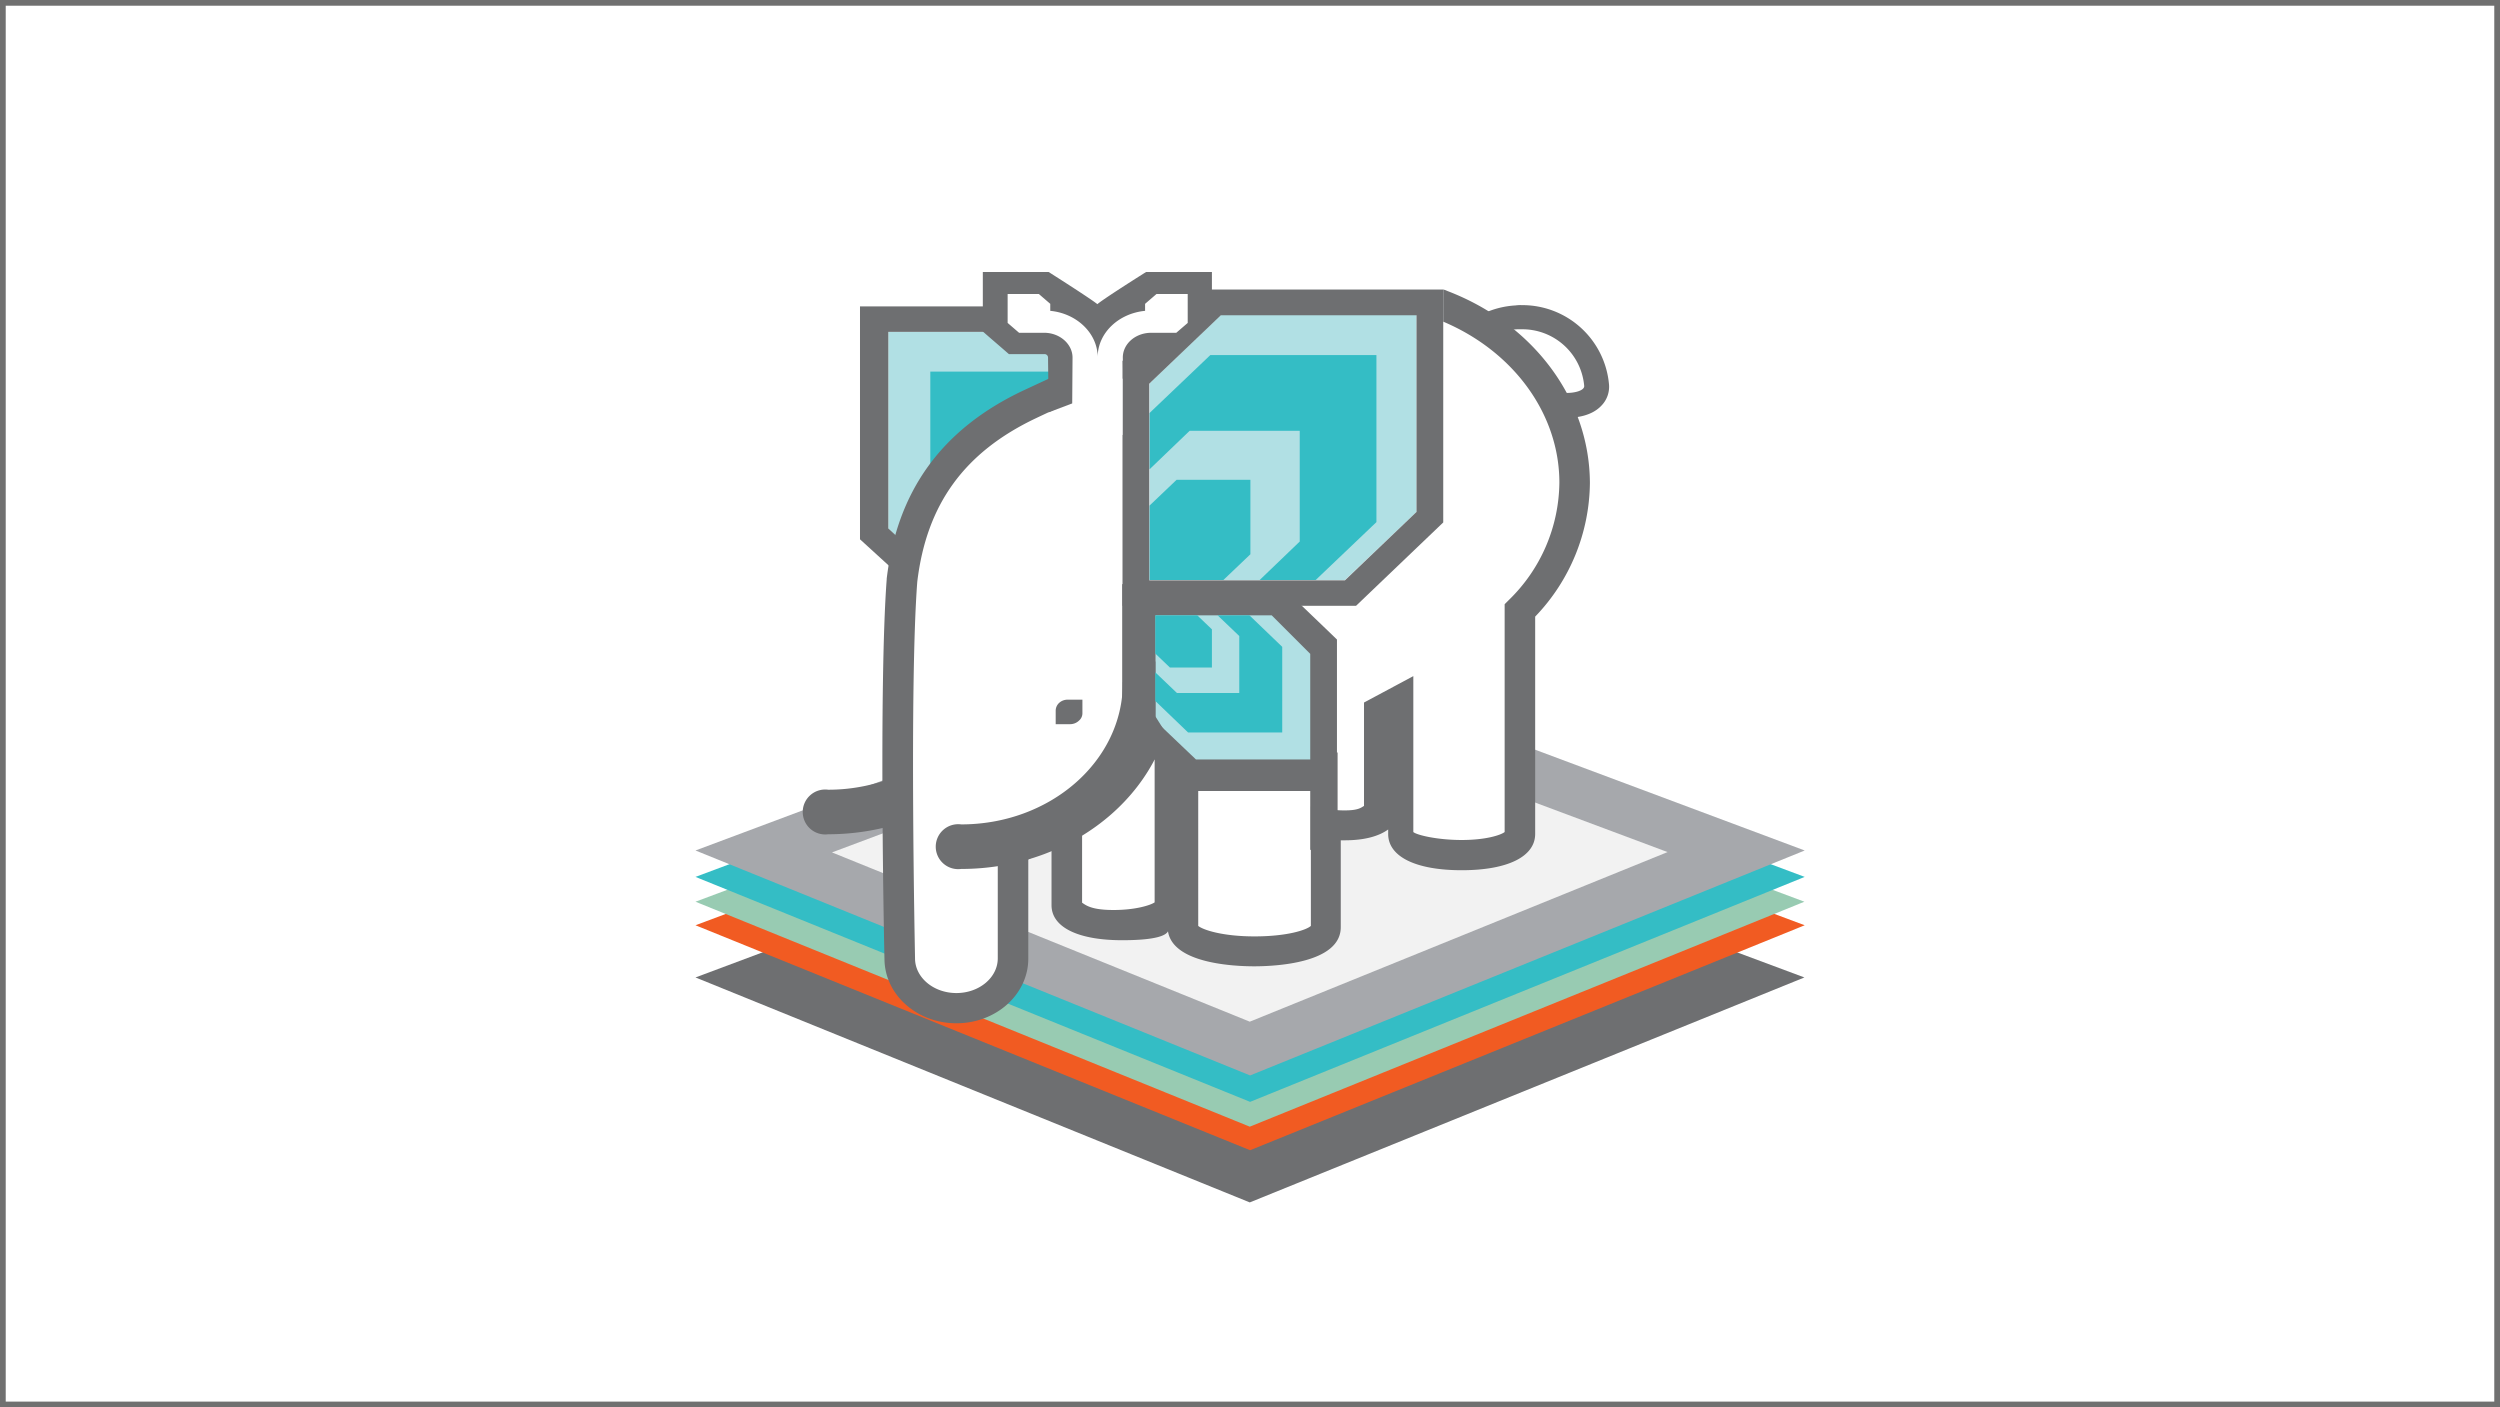 <svg xmlns="http://www.w3.org/2000/svg" viewBox="0 0 437 246">
  <defs>
    <style>
      .cls-1, .cls-8 {
        fill: #fff;
      }

      .cls-1 {
        stroke: #707070;
      }

      .cls-2 {
        fill: #6e6f71;
      }

      .cls-3 {
        fill: #f15b22;
      }

      .cls-4 {
        fill: #98cbb2;
      }

      .cls-5 {
        fill: #34bdc5;
      }

      .cls-6 {
        fill: #f2f2f2;
      }

      .cls-7 {
        fill: #a6a8ac;
      }

      .cls-9 {
        fill: #5e5f5f;
      }

      .cls-10 {
        fill: #b1e0e4;
      }

      .cls-11 {
        stroke: none;
      }

      .cls-12 {
        fill: none;
      }
    </style>
  </defs>
  <g id="Group_396" data-name="Group 396" transform="translate(-288 -2107)">
    <g id="Rectangle_81" data-name="Rectangle 81" class="cls-1" transform="translate(288 2107)">
      <rect class="cls-11" width="437" height="246"/>
      <rect class="cls-12" x="0.5" y="0.5" width="436" height="245"/>
    </g>
    <g id="Group_391" data-name="Group 391" transform="translate(383.264 2084.224)">
      <path id="Path_5" data-name="Path 5" class="cls-2" d="M72.7,84.5" transform="translate(-26.536 -26.356)"/>
      <path id="Path_14" data-name="Path 14" class="cls-2" d="M133.89,350.216,52.907,317.4,37,323.351l96.89,39.323,96.945-39.323L214.872,317.4Z" transform="translate(-10.692 -129.717)"/>
      <path id="Path_15" data-name="Path 15" class="cls-3" d="M133.89,255.733l73.029,27.309-73.029,29.59L60.861,283.1l73.029-27.365m0-9.233L37,282.764l96.945,39.323,96.945-39.323-97-36.264Z" transform="translate(-10.692 -98.252)"/>
      <path id="Path_16" data-name="Path 16" class="cls-4" d="M133.89,248.333l73.029,27.309-73.029,29.59L60.861,275.7l73.029-27.365m0-9.233L37,275.364l96.89,39.323,96.945-39.323L133.89,239.1Z" transform="translate(-10.692 -94.968)"/>
      <path id="Path_17" data-name="Path 17" class="cls-5" d="M133.89,240.533l73.084,27.309-73.029,29.59-73.084-29.59,73.029-27.309m0-9.233L37,267.564l96.945,39.323,96.945-39.323-97-36.264Z" transform="translate(-10.692 -91.506)"/>
      <path id="Path_18" data-name="Path 18" class="cls-6" d="M222.738,268.017l-81.372,34.651L64.5,268.017,151.934,243.6Z" transform="translate(-22.897 -96.965)"/>
      <path id="Path_19" data-name="Path 19" class="cls-7" d="M133.89,232.233l73.029,27.309L133.89,289.188,60.861,259.6l73.029-27.365m0-9.233L37,259.264l96.945,39.323,96.945-39.323L133.89,223Z" transform="translate(-10.692 -87.823)"/>
      <path id="Path_20" data-name="Path 20" class="cls-8" d="M293.479,134.66a5.731,5.731,0,0,0-6.174-5.173,5.657,5.657,0,0,0-5.4,5.951,2.622,2.622,0,0,1-5.228.334,10.8,10.8,0,0,1,10.29-11.291,10.91,10.91,0,0,1,11.736,9.9C298.818,135.716,293.59,136.05,293.479,134.66Z" transform="translate(-117.053 -44.089)"/>
      <path id="Path_21" data-name="Path 21" class="cls-2" d="M284.267,121.027a10.849,10.849,0,0,1,11.013,9.9c.056.779-1.557,1.224-3,1.224-1.168,0-2.169-.278-2.225-.89a5.761,5.761,0,0,0-5.784-5.228h-.389a5.657,5.657,0,0,0-5.4,5.951,2.549,2.549,0,0,1-2.447,2.67h-.167a2.563,2.563,0,0,1-2.614-2.336,10.8,10.8,0,0,1,10.29-11.291h.723m0-4.227a6.046,6.046,0,0,0-1,.056,15.328,15.328,0,0,0-10.623,5.173,14.462,14.462,0,0,0-3.671,10.679,6.825,6.825,0,0,0,6.9,6.285h.445a6.927,6.927,0,0,0,4.783-2.336,6.6,6.6,0,0,0,1.669-4.895,1.1,1.1,0,0,1,.334-.89,1.486,1.486,0,0,1,1.112-.5h.111a1.463,1.463,0,0,1,1.5,1.279c.167,2.225,1.947,4.839,6.507,4.839,1.5,0,4.227-.278,5.951-2.114a4.727,4.727,0,0,0,1.335-3.671,15.21,15.21,0,0,0-15.351-13.9Z" transform="translate(-113.625 -40.691)"/>
      <g id="Group_3" data-name="Group 3" transform="translate(82.317 104.197)">
        <path id="Path_22" data-name="Path 22" class="cls-8" d="M156.221,171.805V184.82H142.65l-4.95-4.505V167.3h13.571Z" transform="translate(-137.7 -167.3)"/>
      </g>
      <g id="Group_4" data-name="Group 4" transform="translate(73.474 122.329)">
        <path id="Path_23" data-name="Path 23" class="cls-9" d="M130.7,213.184v14.406h16.63l5.784-5.284V207.9h-16.63Z" transform="translate(-125.75 -203.45)"/>
        <path id="Path_24" data-name="Path 24" class="cls-8" d="M132.535,204.35h16.63v14.406l-5.784,5.284H126.75V209.633l5.784-5.284m-2.058-4.45-1.446,1.335-5.784,5.284-1.446,1.335V228.6h23.583l1.446-1.335,5.784-5.284,1.446-1.335V199.9H130.477Z" transform="translate(-121.8 -199.9)"/>
      </g>
      <g id="Group_5" data-name="Group 5" transform="translate(92.329 126.779)">
        <path id="Path_25" data-name="Path 25" class="cls-8" d="M157.869,207.9h6.341v5.451l-2.225,2H155.7V209.9Z" transform="translate(-155.7 -207.9)"/>
      </g>
      <g id="Group_6" data-name="Group 6" transform="translate(81.817 126.779)">
        <path id="Path_26" data-name="Path 26" class="cls-8" d="M136.8,212.405l4.895-4.505h4.728l-3.226,3v8.065h9.344l3.282-2.948v4.116l-4.95,4.505H136.8Z" transform="translate(-136.8 -207.9)"/>
      </g>
      <g id="Group_8" data-name="Group 8" transform="translate(55.063 76.332)">
        <path id="Path_27" data-name="Path 27" class="cls-10" d="M133.364,125.2H97.6v34.429l13.071,11.9H146.49V137.158Z" transform="translate(-92.65 -120.75)"/>
        <g id="Group_7" data-name="Group 7" transform="translate(12.292 11.402)">
          <path id="Path_28" data-name="Path 28" class="cls-5" d="M141.224,137.7l11.124,10.178v9.845l-7.4-6.73H124.816v19.356l7.342,6.73H121.924L110.8,166.956V137.7Z" transform="translate(-110.8 -137.7)"/>
        </g>
        <path id="Path_29" data-name="Path 29" class="cls-2" d="M88.7,117.2v40.714l15.963,14.572h42.772V131.772L131.472,117.2Zm4.95,4.45h35.819l13.071,11.958v34.373H106.721L93.65,156.023Z" transform="translate(-88.7 -117.2)"/>
      </g>
      <path id="Path_30" data-name="Path 30" class="cls-8" d="M219.823,145.584c0-13.9-9.511-25.808-23.138-31.091a2.706,2.706,0,0,0-.389-.167,44.112,44.112,0,0,0-15.24-2.725,42.9,42.9,0,0,0-13.46,2.114s-1.057.334-2.837.89c-8.4,2.67-28.922,10.623-39.045,15.462-15.8,7.509-20.969,19.189-22.3,30.813-1.39,18.633-.389,66.132-.389,66.132,0,4.783,4.45,8.677,9.9,8.677s9.9-3.893,9.9-8.677V208.1l9.4-4.895v14.461c0,4.672,15.073,4.672,15.073,0V190.079l4-.222V223.34c0,5.618,24.973,5.618,24.973,0V205.264c5.006.779,10.29-.167,10.29-2.837V184.073l3.282-1.057v25.863c0,4.95,20.357,4.95,20.357,0V167.943A31.8,31.8,0,0,0,219.823,145.584Z" transform="translate(-39.838 -38.383)"/>
      <path id="Path_31" data-name="Path 31" class="cls-2" d="M194.555,112.178l-.389-.167a3.534,3.534,0,0,0-.389-.111v5.618c12.348,5.228,20.3,16.185,20.3,28.144a28.961,28.961,0,0,1-8.788,20.468l-.779.779v39.824c-.723.556-3.337,1.391-7.509,1.391s-7.787-.834-8.454-1.391V179.478l-8.621,4.616v18.076c-.5.278-.946.779-3.337.779a16.9,16.9,0,0,1-2.892-.222l-3.059-.445V223.14c-.779.723-4.172,1.835-9.845,1.835s-9.066-1.168-9.845-1.835V187.1l-7.62.5v31.425c-.723.5-3.337,1.335-7.175,1.335-3.782,0-4.783-.779-5.506-1.279V200.614l-14.739,7.676v20.524c0,3.337-3.226,6.063-7.231,6.063s-7.231-2.725-7.231-6.062c0-.5-1-47.5.389-65.8,1.613-13.571,8.232-22.693,20.8-28.644,4.45-2.114,11.235-5.173,18.076-8.232-.556-1.669-1.168-3.393-1.78-5.061-7.064,3.115-13.961,6.341-18.633,8.51-14.183,6.73-21.97,17.465-23.805,32.871v.111c-1.39,18.521-.445,64.408-.389,66.3,0,6.229,5.618,11.291,12.57,11.291s12.57-5.061,12.57-11.291V211.515l4.06-2.113v10.123c0,3.838,4.616,6.118,12.348,6.118,6.118,0,7.676-.89,8.009-1.557.89,5.673,11.68,6.118,15.073,6.118,3.56,0,15.129-.5,15.129-6.841V208.178h.667c3.671,0,6.063-.779,7.62-1.891v.779c0,3.949,4.783,6.341,12.848,6.341s12.848-2.392,12.848-6.341V169.077a34.128,34.128,0,0,0,9.567-23.36C219.362,131.144,209.628,117.963,194.555,112.178Z" transform="translate(-36.762 -38.516)"/>
      <g id="Group_9" data-name="Group 9" transform="translate(89.27 145.078)">
        <path id="Path_32" data-name="Path 32" class="cls-2" d="M152.314,240.8h2.558v2.392a1.663,1.663,0,0,1-.612,1.279l-.056.056a2.224,2.224,0,0,1-1.446.556H150.2v-2.392a1.869,1.869,0,0,1,.612-1.335h0A2.193,2.193,0,0,1,152.314,240.8Z" transform="translate(-150.2 -240.8)"/>
      </g>
      <path id="Path_33" data-name="Path 33" class="cls-2" d="M116.95,264.931a3.928,3.928,0,1,1,0-7.787c15.574,0,28.255-11.068,28.255-24.751a4.489,4.489,0,0,1,8.9,0C154.048,250.3,137.418,264.931,116.95,264.931Z" transform="translate(-44.199 -90.263)"/>
      <path id="Path_34" data-name="Path 34" class="cls-2" d="M230.2,258.678v15.74a45.418,45.418,0,0,0,4.783-.111V257.4C234.983,257.343,230.2,258.678,230.2,258.678Z" transform="translate(-96.435 -103.088)"/>
      <g id="Group_12" data-name="Group 12" transform="translate(100.894 124.888)">
        <path id="Path_35" data-name="Path 35" class="cls-10" d="M211.145,218.255v20.969l-22.971,1.057L181.5,229.712V212.081l20.023-2.781Z" transform="translate(-175.716 -206.63)"/>
        <path id="Path_36" data-name="Path 36" class="cls-2" d="M197.241,209.951l6.73,6.73v18.466H184l-7.064-6.73V209.951h20.3m1.39-5.451H171.1v25.363l1.669,2.225,11.068,8.565h24.806V214.178l-1.669-1.613-6.73-6.452-1.613-1.613Z" transform="translate(-171.1 -204.5)"/>
        <g id="Group_10" data-name="Group 10" transform="translate(5.784 5.451)">
          <path id="Path_37" data-name="Path 37" class="cls-5" d="M188.842,214.3H181.5v6.674l2.559,2.447H191.4v-6.674Z" transform="translate(-181.5 -214.3)"/>
        </g>
        <g id="Group_11" data-name="Group 11" transform="translate(5.784 5.451)">
          <path id="Path_38" data-name="Path 38" class="cls-5" d="M203.692,219.806l-5.729-5.506H192.4l3.782,3.615v9.956h-10.9l-3.782-3.615v5.006l5.729,5.506h16.463Z" transform="translate(-181.5 -214.3)"/>
        </g>
      </g>
      <g id="Group_15" data-name="Group 15" transform="translate(100.95 73.384)">
        <path id="Path_39" data-name="Path 39" class="cls-10" d="M192.159,119.9h34.206v34.429l-12.514,11.9H179.7V131.858Z" transform="translate(-174.972 -115.45)"/>
        <g id="Group_13" data-name="Group 13" transform="translate(4.728 33.261)">
          <path id="Path_40" data-name="Path 40" class="cls-5" d="M179.7,176.205V189.22h12.9l4.728-4.505V171.7h-12.9Z" transform="translate(-179.7 -171.7)"/>
        </g>
        <g id="Group_14" data-name="Group 14" transform="translate(4.728 11.458)">
          <path id="Path_41" data-name="Path 41" class="cls-5" d="M190.323,132.5,179.7,142.623v9.845l7.008-6.73h19.244v19.356l-7.008,6.73h9.789L219.357,161.7V132.5Z" transform="translate(-179.7 -132.5)"/>
        </g>
        <path id="Path_42" data-name="Path 42" class="cls-2" d="M186.44,111.9,171.2,126.472v40.714h40.825l15.24-14.572V111.9H186.44Zm36.153,38.878-12.514,11.958H175.872V128.363l12.514-11.958h34.206Z" transform="translate(-171.2 -111.9)"/>
      </g>
      <path id="Path_43" data-name="Path 43" class="cls-2" d="M87.942,264.2a31.179,31.179,0,0,1-12.793,2.725,3.928,3.928,0,1,0,0,7.787,41.9,41.9,0,0,0,12.793-2Z" transform="translate(-25.648 -106.107)"/>
      <g id="Group_17" data-name="Group 17" transform="translate(76.533 70.325)">
        <path id="Path_44" data-name="Path 44" class="cls-8" d="M154.957,136.3V123.338l5.9-1.947,5.673-1.891,3-4.672-1.224-5.228-7.509,1.947L156.4,115l-3.949,1.335-5.729-1.724-6.619-4.06-5.506.779v6.563l3.727,3.059,6.73.222-.445,15.518Z" transform="translate(-130.54 -107.82)"/>
        <g id="Group_16" data-name="Group 16">
          <path id="Path_45" data-name="Path 45" class="cls-2" d="M156,122.474l.222-.612a.572.572,0,0,1,.612-.556l3.838-.556c1.613-.334,6.674-5.506,6.674-5.506V106.4H155.833s-7.342,4.616-8.51,5.618c-1.224-1-8.51-5.618-8.51-5.618H127.3v10.4l1.279,1.112,2,1.724,1.279,1.112h6.229a.609.609,0,0,1,.612.556l.111,9.622,4.116-1.557.056-8.009c0-2.336-2.169-4.283-4.839-4.338h-4.505l-2-1.724v-5.061h5.451l2,1.724v1.224c4.616.445,8.232,3.893,8.287,8.009.056-4.171,3.671-7.564,8.287-8.009v-1.224l2-1.724h5.451V115.3l-2,1.724h-4.505c-2.67.056-4.839,1.947-4.839,4.338l.111,6.73,4.338-1.557v-4Z" transform="translate(-127.3 -106.4)"/>
        </g>
      </g>
    </g>
  </g>
</svg>
